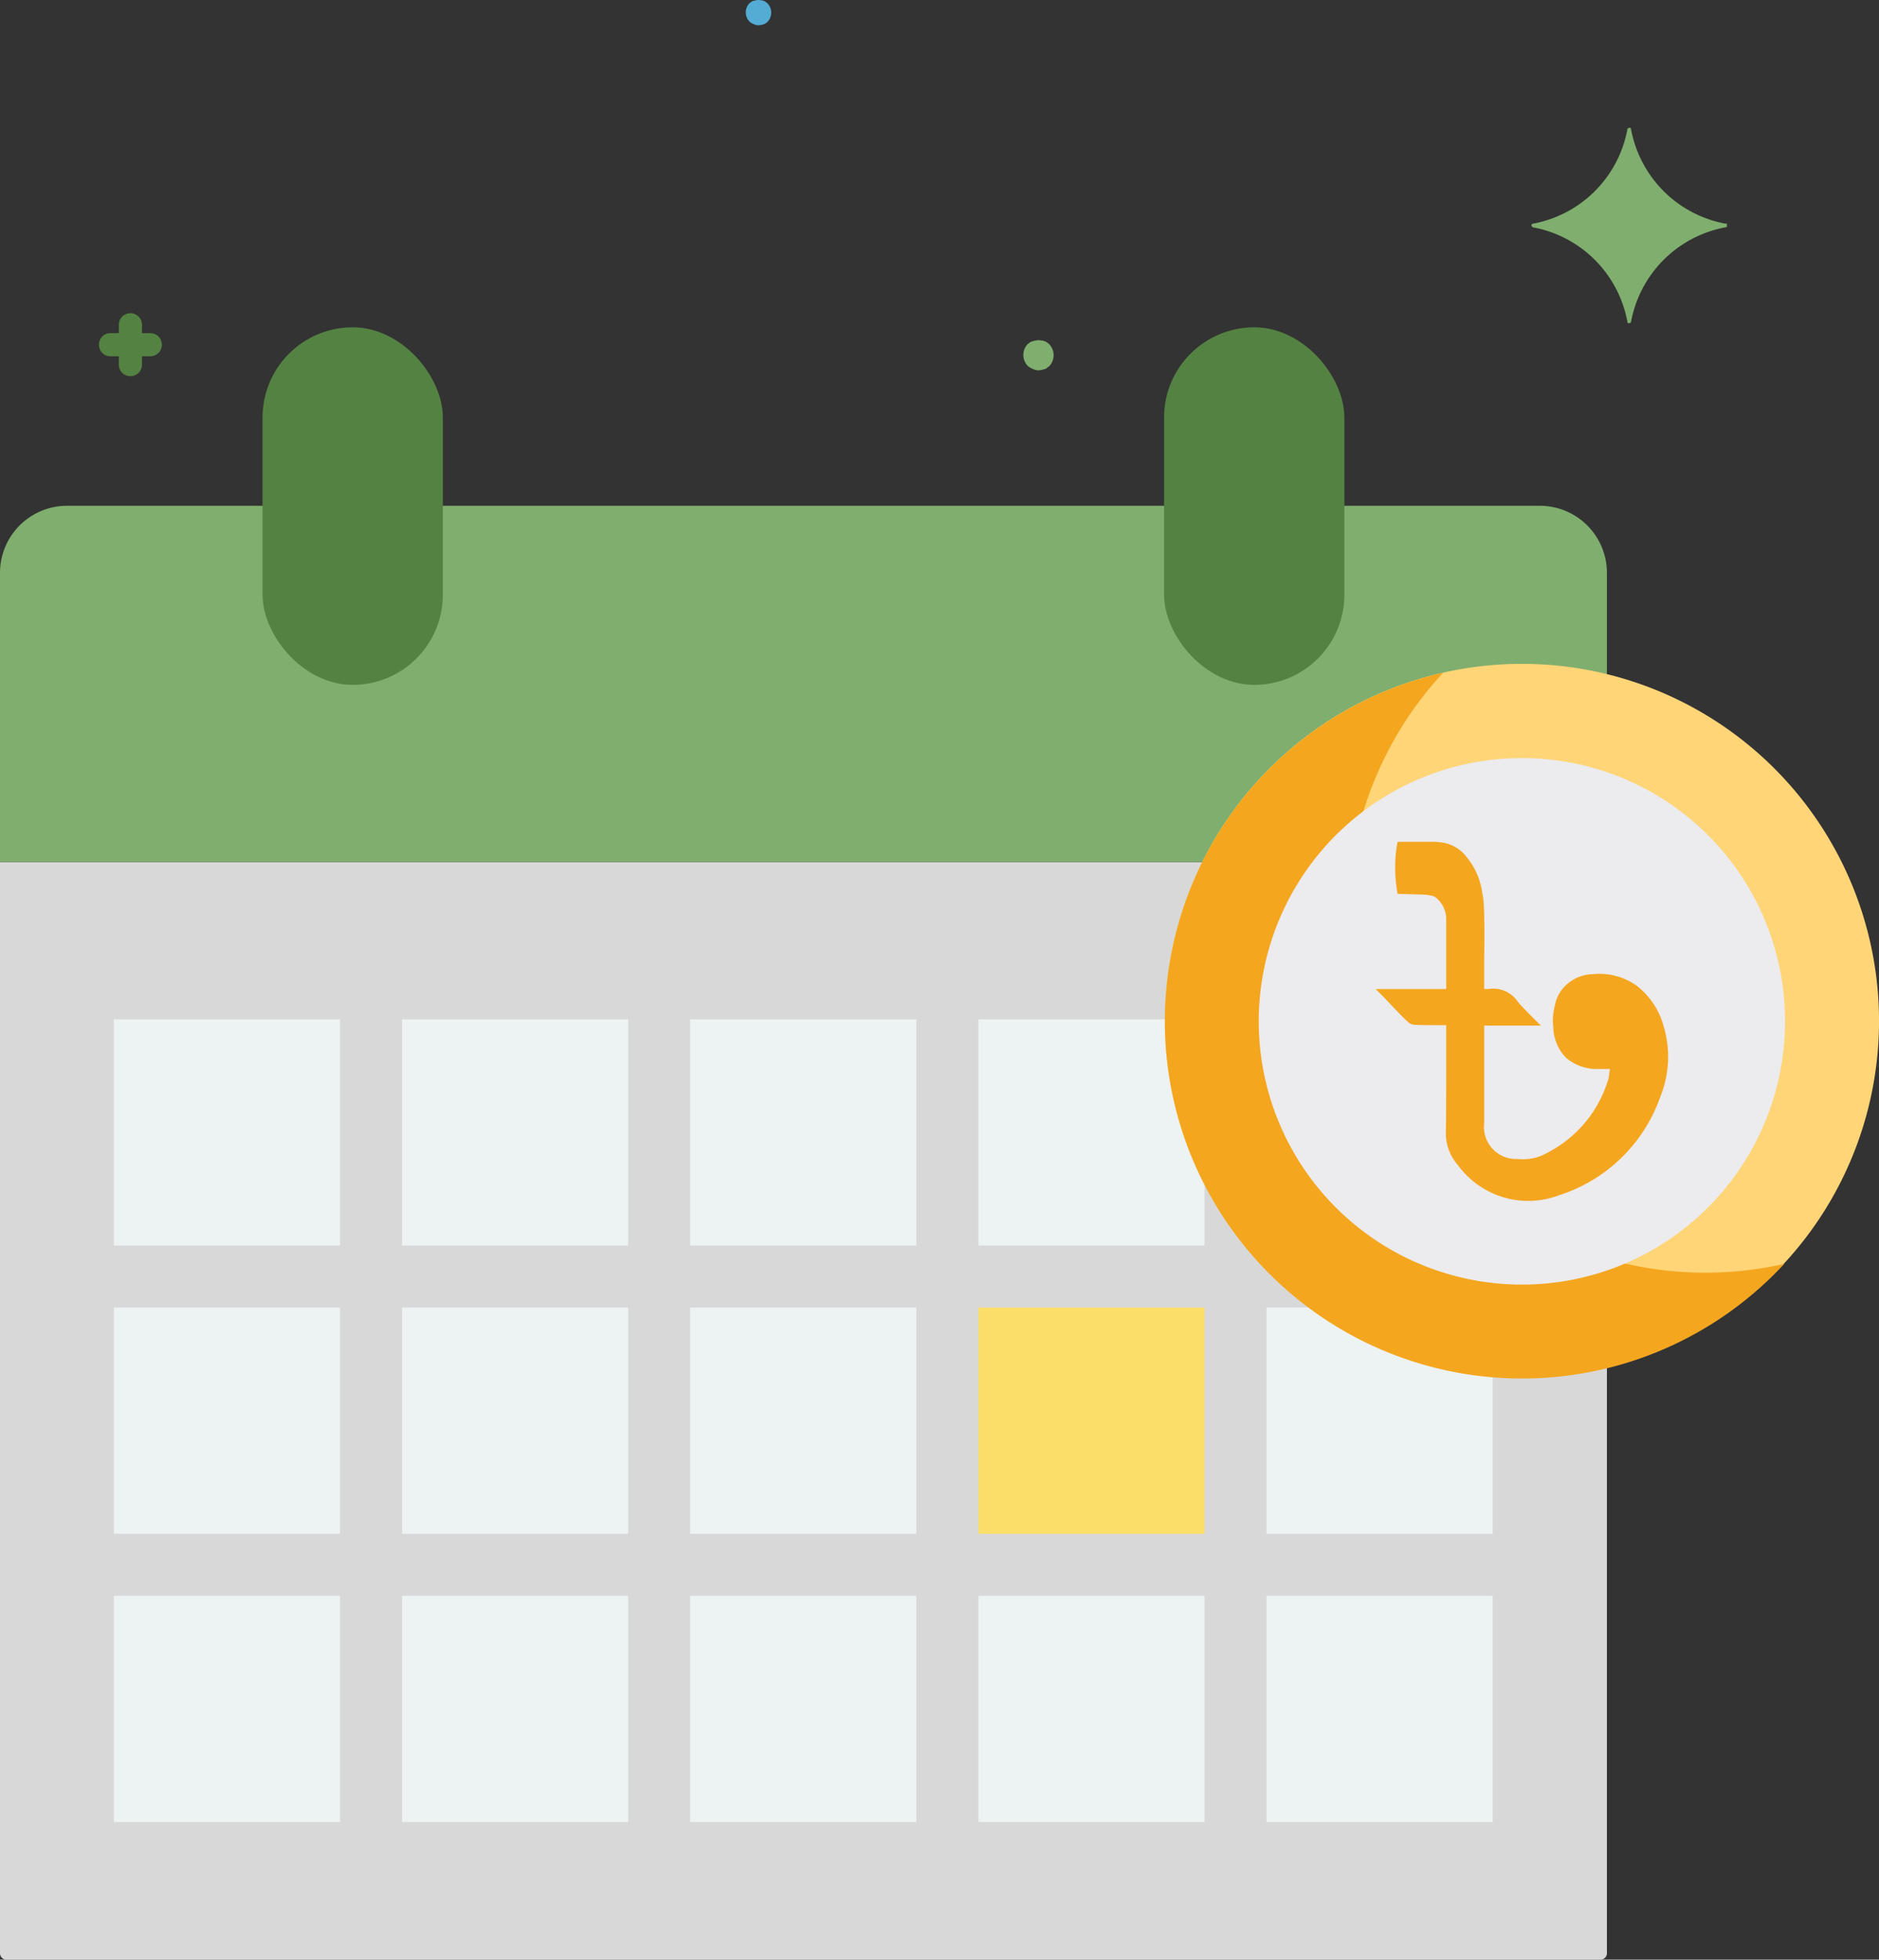 <svg xmlns="http://www.w3.org/2000/svg" width="93.864" height="97.865" viewBox="0 0 93.864 97.865">
  <rect x="0" y="0" width="93.864" height="97.865" fill="#333333" stroke="none"/>
  <g id="Group_4003" data-name="Group 4003" transform="translate(1824.364 1408.279)">
    <path id="Path_4271" data-name="Path 4271" d="M79.956,223.814H.316A.321.321,0,0,1,0,223.49V169H80.272v54.49A.321.321,0,0,1,79.956,223.814Z" transform="translate(-1824.364 -1534.228)" fill="#d8d8d8"/>
    <path id="Path_4272" data-name="Path 4272" d="M76.922,56.4H3.35A3.352,3.352,0,0,0,0,59.75V74.193H80.272V59.75A3.352,3.352,0,0,0,76.922,56.4Z" transform="translate(-1824.364 -1439.421)" fill="#80ae6e"/>
    <g id="Group_1888" data-name="Group 1888" transform="translate(-1818.676 -1357.375)">
      <rect id="Rectangle_1241" data-name="Rectangle 1241" width="11.298" height="11.298" transform="translate(0 0)" fill="#edf2f3"/>
      <rect id="Rectangle_1242" data-name="Rectangle 1242" width="11.298" height="11.298" transform="translate(0 28.79)" fill="#edf2f3"/>
      <rect id="Rectangle_1243" data-name="Rectangle 1243" width="11.298" height="11.298" transform="translate(0 14.395)" fill="#edf2f3"/>
      <rect id="Rectangle_1244" data-name="Rectangle 1244" width="11.298" height="11.298" transform="translate(14.395 0)" fill="#edf2f3"/>
      <rect id="Rectangle_1245" data-name="Rectangle 1245" width="11.298" height="11.298" transform="translate(14.395 28.79)" fill="#edf2f3"/>
      <rect id="Rectangle_1246" data-name="Rectangle 1246" width="11.298" height="11.298" transform="translate(14.395 14.395)" fill="#edf2f3"/>
      <rect id="Rectangle_1247" data-name="Rectangle 1247" width="11.298" height="11.298" transform="translate(28.79 0)" fill="#edf2f3"/>
      <rect id="Rectangle_1248" data-name="Rectangle 1248" width="11.298" height="11.298" transform="translate(28.79 28.79)" fill="#edf2f3"/>
      <rect id="Rectangle_1249" data-name="Rectangle 1249" width="11.298" height="11.298" transform="translate(28.79 14.395)" fill="#edf2f3"/>
      <rect id="Rectangle_1250" data-name="Rectangle 1250" width="11.298" height="11.298" transform="translate(43.186 0)" fill="#edf2f3"/>
      <rect id="Rectangle_1251" data-name="Rectangle 1251" width="11.298" height="11.298" transform="translate(43.186 28.79)" fill="#edf2f3"/>
    </g>
    <rect id="Rectangle_1252" data-name="Rectangle 1252" width="11.298" height="11.298" transform="translate(-1775.49 -1342.98)" fill="#fbde69"/>
    <g id="Group_1889" data-name="Group 1889" transform="translate(-1761.095 -1357.375)">
      <rect id="Rectangle_1253" data-name="Rectangle 1253" width="11.298" height="11.298" transform="translate(0 0)" fill="#edf2f3"/>
      <rect id="Rectangle_1254" data-name="Rectangle 1254" width="11.298" height="11.298" transform="translate(0 28.79)" fill="#edf2f3"/>
      <rect id="Rectangle_1255" data-name="Rectangle 1255" width="11.298" height="11.298" transform="translate(0 14.395)" fill="#edf2f3"/>
    </g>
    <rect id="Rectangle_1256" data-name="Rectangle 1256" width="9.007" height="17.856" rx="4.503" transform="translate(-1811.249 -1391.933)" fill="#548242"/>
    <rect id="Rectangle_1257" data-name="Rectangle 1257" width="9.007" height="17.856" rx="4.503" transform="translate(-1766.214 -1391.933)" fill="#548242"/>
    <path id="Path_2252" data-name="Path 2252" d="M1309.976,117.612a17.835,17.835,0,1,0-6.525,24.364A17.825,17.825,0,0,0,1309.976,117.612Z" transform="translate(-3042.869 -1483.823)" fill="#ffd577"/>
    <path id="Path_2253" data-name="Path 2253" d="M1288.232,132.332a17.811,17.811,0,0,1,2.36-21.032,17.842,17.842,0,1,0,17.041,29.518A17.858,17.858,0,0,1,1288.232,132.332Z" transform="translate(-3042.869 -1485.979)" fill="#f4a61f"/>
    <path id="Path_2254" data-name="Path 2254" d="M1328.276,142.415a13.147,13.147,0,1,0-4.807,17.961A13.156,13.156,0,0,0,1328.276,142.415Z" transform="translate(-3065.23 -1506.266)" fill="#ecebed"/>
    <g id="Group_891" data-name="Group 891" transform="translate(-1755.643 -1366.245)">
      <path id="Path_2256" data-name="Path 2256" d="M1351.612,172.655a7.9,7.9,0,0,1-5.032,4.894,4.346,4.346,0,0,1-5.067-1.492,2.4,2.4,0,0,1-.607-1.614c.017-.816.017-2.065.017-3.714v-1.666c-.677,0-1.2,0-1.51-.017a.575.575,0,0,1-.451-.191c-.243-.226-.607-.607-1.111-1.145l-.451-.451h3.523v-3.419a1.4,1.4,0,0,0-.469-1.111.6.6,0,0,0-.156-.1.266.266,0,0,0-.1-.035.626.626,0,0,1-.191-.035l-.226-.017-1.284-.035a6.678,6.678,0,0,1-.121-1.319,6.217,6.217,0,0,1,.121-1.284h1.822c.087,0,.226.017.382.035a1.869,1.869,0,0,1,1.215.694,3.557,3.557,0,0,1,.816,1.874,3.03,3.03,0,0,1,.07.59c.035.625.035,1.562.017,2.811v1.336a.711.711,0,0,0,.191.017,1.484,1.484,0,0,1,1.51.659c.139.156.364.4.677.711l.451.451h-2.828v4.876a1.6,1.6,0,0,0,1.683,1.787,2.425,2.425,0,0,0,1.475-.312,6.067,6.067,0,0,0,3.019-3.592,1.494,1.494,0,0,0,.07-.364l.035-.226h-.59a2.4,2.4,0,0,1-1.6-.555,2.3,2.3,0,0,1-.642-1.544,2.763,2.763,0,0,1,.069-1.007,1.87,1.87,0,0,1,.659-1.163,2.04,2.04,0,0,1,1.284-.469,3.191,3.191,0,0,1,2.169.59,3.836,3.836,0,0,1,1.319,1.961A5.326,5.326,0,0,1,1351.612,172.655Z" transform="translate(-1337.4 -159.9)" fill="#f4a61f"/>
    </g>
    <path id="Path_4576" data-name="Path 4576" d="M-1942.42-3004.411a5.886,5.886,0,0,1-4.706-4.706c0-.062-.062-.124-.124-.062a.061.061,0,0,0-.062.063,5.887,5.887,0,0,1-4.706,4.706c-.062,0-.124.062-.062.124a.06.06,0,0,0,.062.061,5.886,5.886,0,0,1,4.706,4.706c0,.061.062.124.124.061a.06.06,0,0,0,.062-.061,5.886,5.886,0,0,1,4.706-4.706c.062,0,.124-.061.062-.124C-1942.292-3004.411-1942.354-3004.411-1942.42-3004.411Z" transform="translate(204.242 1607.3)" fill="#80ae6e"/>
    <path id="Path_4577" data-name="Path 4577" d="M2043.364-1676.507h-.415v-.415a.572.572,0,0,0-.578-.578.572.572,0,0,0-.578.578v.415h-.415a.572.572,0,0,0-.578.578.572.572,0,0,0,.578.578h.415v.415a.572.572,0,0,0,.578.578.572.572,0,0,0,.578-.578v-.415h.415a.573.573,0,0,0,.578-.578.573.573,0,0,0-.578-.578Z" transform="translate(-3860.221 284.865)" fill="#548242"/>
    <path id="Path_4578" data-name="Path 4578" d="M2357-2584.47a.412.412,0,0,0-.121-.091.234.234,0,0,0-.121-.062.234.234,0,0,0-.153-.03.532.532,0,0,0-.3,0c-.062,0-.091.03-.153.03-.03.03-.091.03-.121.062s-.091.061-.121.091a.792.792,0,0,0,0,1.065.441.441,0,0,0,.121.092,1.049,1.049,0,0,0,.274.121.532.532,0,0,0,.3,0c.062,0,.092-.03.153-.03.062-.03.092-.03.121-.062s.091-.062.121-.091a.8.8,0,0,0,0-1.095Z" transform="translate(-4128.948 1193.384)" fill="#80ae6e"/>
    <path id="Path_4579" data-name="Path 4579" d="M1690.321-2968.953a.369.369,0,0,0-.1-.078.2.2,0,0,0-.1-.051.2.2,0,0,0-.128-.025.44.44,0,0,0-.256,0c-.05,0-.078.025-.128.025-.025.025-.078.025-.1.051s-.078.05-.1.078a.662.662,0,0,0,0,.893.367.367,0,0,0,.1.078.919.919,0,0,0,.231.1.44.44,0,0,0,.256,0c.05,0,.077-.025.128-.025.05-.025.078-.025.1-.05s.077-.05.1-.078a.674.674,0,0,0,0-.92Z" transform="translate(-3476.345 1560.846)" fill="#54acd4"/>
  </g>
</svg>
